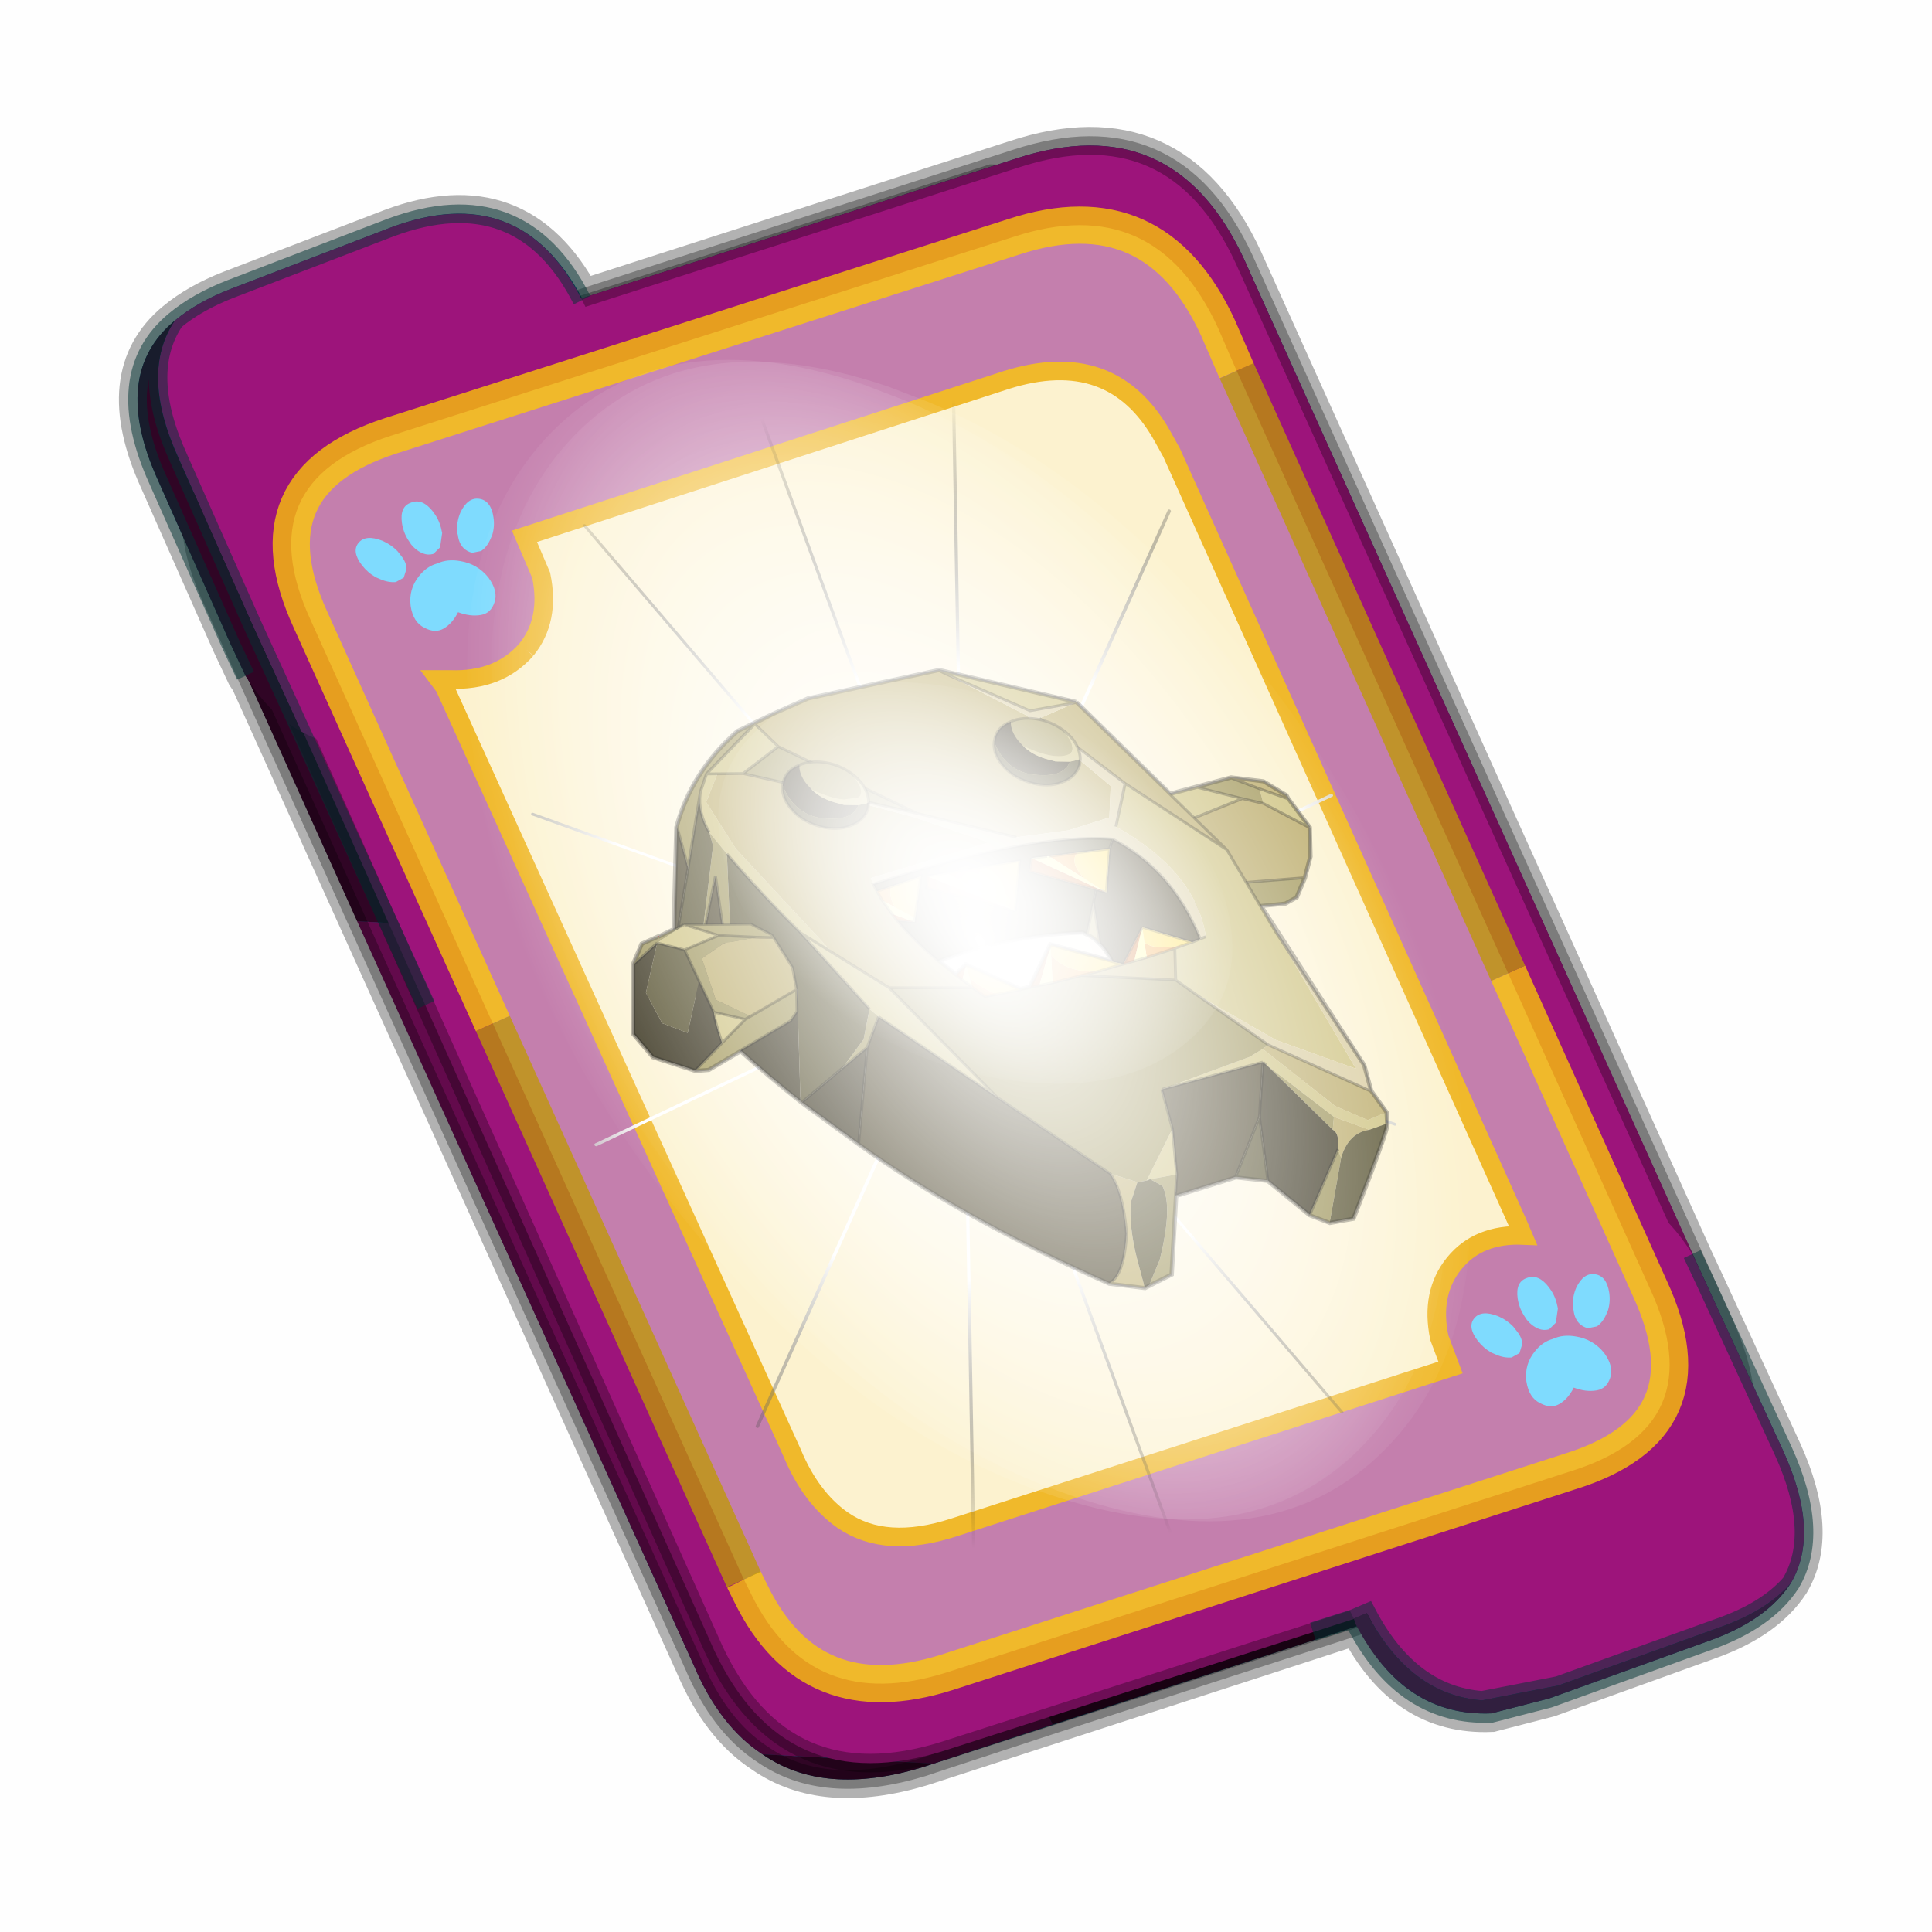 <?xml version='1.0' encoding='UTF-8'?>
<svg xmlns:xlink="http://www.w3.org/1999/xlink" xmlns="http://www.w3.org/2000/svg" version="1.1" width="60px" height="60px" viewBox="0.0 0.0 60.0 60.0"><defs><g id="c1"><path fill="#000000" fill-opacity="0.004" d="M0.0 0.0 L60.0 0.0 60.0 60.0 0.0 60.0 0.0 0.0"/></g><g id="c2"><path fill="#006699" stroke="none" d="M31.5 39.85 L19.8 43.65 Q17.15 44.45 15.5 43.3 14.35 42.55 13.65 40.9 L1.7 14.45 1.6 14.3 1.2 13.45 -0.75 9.05 Q-2.05 6.2 -0.3 4.75 0.3 4.25 1.2 3.9 L5.5 2.25 Q8.95 0.95 10.65 4.15 L22.3 0.4 Q26.55 -1.0 28.45 3.1 L40.55 29.95 40.9 30.7 42.95 35.15 Q43.95 37.35 43.15 38.7 42.5 39.7 40.95 40.25 L36.65 41.8 35.1 42.2 Q32.75 42.3 31.5 39.85"/><path fill="none" stroke="#000000" stroke-width="1.0" stroke-opacity="0.298" d="M31.5 39.85 L19.8 43.65 Q17.15 44.45 15.5 43.3 14.35 42.55 13.65 40.9 L1.7 14.45 1.6 14.3 1.2 13.45 -0.75 9.05 Q-2.05 6.2 -0.3 4.75 0.3 4.25 1.2 3.9 L5.5 2.25 Q8.95 0.95 10.65 4.15 L22.3 0.4 Q26.55 -1.0 28.45 3.1 L40.55 29.95 40.9 30.7 42.95 35.15 Q43.95 37.35 43.15 38.7 42.5 39.7 40.95 40.25 L36.65 41.8 35.1 42.2 Q32.75 42.3 31.5 39.85"/><path fill="#300525" stroke="none" d="M0.75 8.25 L29.8 9.75 25.55 0.9 Q26.9 1.6 27.8 3.55 L40.7 32.15 Q42.6 36.3 38.3 37.65 L23.3 42.5 13.15 21.4 4.6 20.9 0.7 12.25 Q-0.45 9.75 0.75 8.25 M20.1 43.55 L19.8 43.65 Q17.15 44.45 15.5 43.3 L20.1 43.55"/><path fill="#630a4c" stroke="none" d="M25.55 0.9 L29.8 9.75 0.75 8.25 Q1.45 7.3 3.1 6.75 L21.65 0.8 25.55 0.9 M4.6 20.9 L13.15 21.4 23.3 42.5 20.1 43.55 15.5 43.3 Q14.35 42.55 13.65 40.9 L4.6 20.9"/><path fill="none" stroke="#000000" stroke-width="0.5" stroke-opacity="0.302" d="M0.75 8.25 Q-0.45 9.75 0.7 12.25 L4.6 20.9 M23.3 42.5 L38.3 37.65 Q42.6 36.3 40.7 32.15 L27.8 3.55 Q26.9 1.6 25.55 0.9 L21.65 0.8 3.1 6.75 Q1.45 7.3 0.75 8.25 M20.1 43.55 L19.8 43.65 Q17.15 44.45 15.5 43.3 14.35 42.55 13.65 40.9 L4.6 20.9 M20.1 43.55 L23.3 42.5"/><path fill="#9d147b" stroke="none" d="M14.2 40.5 L1.35 11.8 Q-0.5 7.75 3.8 6.35 L22.3 0.4 Q26.55 -1.0 28.45 3.1 L41.35 31.7 Q43.25 35.85 38.9 37.25 L20.4 43.2 Q16.1 44.55 14.2 40.5"/><path fill="none" stroke="#000000" stroke-width="0.5" stroke-opacity="0.302" d="M14.2 40.5 L1.35 11.8 Q-0.5 7.75 3.8 6.35 L22.3 0.4 Q26.55 -1.0 28.45 3.1 L41.35 31.7 Q43.25 35.85 38.9 37.25 L20.4 43.2 Q16.1 44.55 14.2 40.5"/><path fill="#9d147b" stroke="none" d="M31.4 39.65 L31.3 39.45 31.25 39.4 29.25 34.95 Q27.55 31.2 31.25 29.85 L35.6 28.25 Q38.8 27.1 40.5 29.85 L40.9 30.7 42.95 35.15 Q43.95 37.35 43.15 38.7 42.5 39.45 41.2 39.9 L36.9 41.45 34.85 41.85 Q32.9 41.7 31.75 39.5 L31.4 39.65"/><path fill="#630a4c" stroke="none" d="M43.15 38.7 Q42.5 39.7 40.95 40.25 L36.65 41.8 35.1 42.2 Q32.75 42.3 31.45 39.8 L31.4 39.65 31.75 39.5 Q32.9 41.7 34.85 41.85 L36.9 41.45 41.2 39.9 Q42.5 39.45 43.15 38.7"/><path fill="none" stroke="#003333" stroke-width="0.5" stroke-opacity="0.51" d="M43.15 38.7 Q42.5 39.7 40.95 40.25 L36.65 41.8 35.1 42.2 Q32.75 42.3 31.45 39.8 L31.4 39.65 30.3 40.0 31.4 39.65 M40.5 29.85 L40.9 30.7 42.95 35.15 Q43.95 37.35 43.15 38.7 42.5 39.45 41.2 39.9 L36.9 41.45 34.85 41.85 Q32.9 41.7 31.75 39.5 L31.4 39.65"/><path fill="#9d147b" stroke="none" d="M10.65 4.2 L10.85 4.6 12.85 9.05 Q14.5 12.8 10.8 14.15 L6.5 15.8 Q4.5 16.6 3.1 15.8 L1.75 12.85 -0.2 8.45 Q-1.25 6.15 -0.3 4.75 0.3 4.25 1.2 3.9 L5.5 2.25 Q9.0 0.95 10.65 4.2"/><path fill="#300525" stroke="none" d="M-0.3 4.75 Q-1.25 6.15 -0.2 8.45 L1.75 12.85 3.1 15.8 Q2.25 15.35 1.6 14.3 L1.2 13.45 -0.75 9.05 Q-2.05 6.2 -0.3 4.75"/><path fill="none" stroke="#003333" stroke-width="0.5" stroke-opacity="0.51" d="M3.1 15.8 L6.45 23.15 M-0.3 4.75 Q0.3 4.25 1.2 3.9 L5.5 2.25 Q9.0 0.95 10.65 4.2 M3.1 15.8 L1.75 12.85 -0.2 8.45 Q-1.25 6.15 -0.3 4.75 -2.05 6.2 -0.75 9.05 L1.2 13.45 1.6 14.3"/><path fill="#fcf2cf" stroke="none" d="M9.15 13.6 Q9.8 12.8 9.55 11.6 L9.1 10.55 22.05 6.35 Q24.9 5.45 26.25 7.85 L26.5 8.3 35.8 29.0 35.95 29.35 Q34.75 29.3 34.1 30.1 33.45 30.9 33.7 32.1 L34.0 32.9 20.65 37.2 Q18.8 37.8 17.65 37.0 16.8 36.4 16.3 35.2 L6.95 14.6 6.8 14.4 7.1 14.4 Q8.4 14.45 9.15 13.6"/><path fill="#c47fad" stroke="none" d="M9.15 13.6 Q8.4 14.45 7.1 14.4 L6.8 14.4 6.95 14.6 16.3 35.2 Q16.8 36.4 17.65 37.0 18.8 37.8 20.65 37.2 L34.0 32.9 33.7 32.1 Q33.45 30.9 34.1 30.1 34.75 29.3 35.95 29.35 L35.8 29.0 26.5 8.3 26.25 7.85 Q24.9 5.45 22.05 6.35 L9.1 10.55 9.55 11.6 Q9.8 12.8 9.15 13.6 M28.25 6.1 L35.55 22.3 39.35 30.75 Q41.1 34.5 37.2 35.7 L20.45 41.1 Q16.8 42.25 15.2 39.0 L15.0 38.6 8.25 23.65 3.35 12.8 Q1.65 9.1 5.5 7.85 L22.25 2.5 Q26.05 1.25 27.75 4.95 L28.25 6.1"/><path fill="none" stroke="#ffcc00" stroke-width="1.0" stroke-opacity="0.749" d="M35.55 22.3 L39.35 30.75 Q41.1 34.5 37.2 35.7 L20.45 41.1 Q16.8 42.25 15.2 39.0 L15.0 38.6 M8.25 23.65 L3.35 12.8 Q1.65 9.1 5.5 7.85 L22.25 2.5 Q26.05 1.25 27.75 4.95 L28.25 6.1"/><path fill="none" stroke="#bf9900" stroke-width="1.0" stroke-opacity="0.749" d="M28.25 6.1 L35.55 22.3 M15.0 38.6 L8.25 23.65"/><path fill="none" stroke="#f0b92b" stroke-width="0.5" d="M9.15 13.6 Q9.8 12.8 9.55 11.6 L9.1 10.55 22.05 6.35 Q24.9 5.45 26.25 7.85 L26.5 8.3 35.8 29.0 35.95 29.35 Q34.75 29.3 34.1 30.1 33.45 30.9 33.7 32.1 L34.0 32.9 20.65 37.2 Q18.8 37.8 17.65 37.0 16.8 36.4 16.3 35.2 L6.95 14.6 6.8 14.4 7.1 14.4 Q8.4 14.45 9.15 13.6"/></g><g id="c3"><path fill="#7fdbfe" stroke="none" d="M10.75 4.9 Q10.75 4.6 10.9 4.35 11.25 3.45 11.95 2.75 13.3 1.5 14.35 2.1 15.4 2.7 14.95 4.45 14.7 5.4 14.1 6.15 L13.75 6.5 Q13.1 7.15 12.35 7.35 L11.4 7.2 Q10.95 6.9 10.75 6.4 10.5 5.75 10.75 4.9 M7.5 5.9 Q7.0 5.85 6.6 5.5 6.05 5.0 5.8 4.15 L5.7 3.6 Q5.55 2.65 5.8 1.7 6.25 0.0 7.5 0.0 L7.6 0.0 Q8.85 0.0 9.3 1.7 9.55 2.65 9.4 3.6 L9.3 4.15 8.5 5.5 7.6 5.9 7.5 5.9 M4.35 4.9 Q4.6 5.75 4.35 6.4 L3.7 7.2 2.75 7.35 Q2.0 7.15 1.35 6.5 L1.0 6.15 Q0.4 5.4 0.15 4.45 -0.3 2.7 0.75 2.1 1.8 1.5 3.15 2.75 3.85 3.45 4.2 4.35 L4.35 4.9 M5.5 13.7 Q4.45 13.9 3.65 12.95 2.75 12.0 3.2 10.25 3.7 8.5 5.25 7.6 6.4 6.9 7.55 7.0 8.75 6.9 9.9 7.6 11.45 8.5 11.95 10.25 12.35 12.0 11.5 12.95 10.7 13.9 9.65 13.7 8.55 13.5 7.55 12.6 6.55 13.5 5.5 13.7"/></g><g id="c4"><g><use transform="matrix(1.0,0.0,0.0,1.0,0.0,0.0)" xlink:href="#c3"/></g></g><radialGradient gradientUnits="userSpaceOnUse" r="819.2" cx="0" cy="0" spreadMethod="pad" gradientTransform="matrix(0.091,0.0,0.0,0.091,0.6,3.4)" id="gradient1"><stop offset="0.0" stop-color="#ffffff"/><stop offset="1.0" stop-color="#ffffff" stop-opacity="0.0"/></radialGradient><g id="c5"><path stroke="none" fill="url(#gradient1)" d="M36.65 -54.65 Q60.05 -42.0 69.75 -17.95 80.55 8.9 68.0 34.1 55.45 59.35 26.8 68.2 -1.8 77.05 -29.7 64.3 -57.6 51.6 -68.45 24.75 -79.3 -2.05 -66.75 -27.25 L-66.7 -27.3 Q-54.1 -52.5 -25.5 -61.4 3.1 -70.2 31.0 -57.5 L36.65 -54.65"/></g><g id="c6"><g><use transform="matrix(1.0,0.0,0.0,1.0,0.0,0.0)" xlink:href="#c5"/></g></g><radialGradient gradientUnits="userSpaceOnUse" r="819.2" cx="0" cy="0" spreadMethod="pad" gradientTransform="matrix(0.209,0.0,0.0,0.177,67.15,107.2)" id="gradient2"><stop offset="0.357" stop-color="#ffffff"/><stop offset="0.671" stop-opacity="0.0"/></radialGradient><g id="c7"><path fill="none" stroke-linejoin="round" stroke-linecap="round" stroke="url(#gradient2)" stroke-width="0.5" d="M136.55 165.8 L68.6 106.0 68.4 106.0 118.25 201.5 M68.3 105.8 L68.35 105.8 68.3 105.8 68.3 105.85 68.4 106.0 68.3 106.0 86.55 211.5 M68.3 105.8 L68.3 105.85 68.3 106.0 68.15 105.95 18.25 151.55 M68.3 105.85 L68.25 105.85 68.3 106.0 50.0 193.2 M68.25 105.85 L68.15 105.95 0.05 97.7 M68.3 105.85 L68.25 105.8 68.25 105.85 M68.25 105.8 L68.2 105.7 0.0 45.7 M68.3 105.8 L68.25 105.75 68.25 105.8 M68.25 105.75 L68.2 105.7 18.25 10.05 M68.6 106.0 L68.35 105.8 118.25 60.15 M86.6 18.35 L68.3 105.8 M136.6 114.25 L68.6 106.0 M68.25 105.75 L49.95 0.05"/></g><g id="c8"><g><use transform="matrix(1.0,0.0,0.0,1.0,0.0,0.0)" xlink:href="#c7"/></g></g><g id="c9"><g><use transform="matrix(1.0,0.0,0.0,1.0,0.0,0.0)" xlink:href="#c2"/></g><g><use transform="matrix(0.239,-0.087,0.1,0.234,34.25,31.15)" xlink:href="#c4"/></g><g><use transform="matrix(0.239,-0.087,0.1,0.234,4.25,10.3)" xlink:href="#c4"/></g><g><use transform="matrix(0.141,-0.038,0.111,0.226,20.25,20.65)" filter="url(#filter7)" xlink:href="#c6"/></g><g><use transform="matrix(-0.155,0.051,0.084,0.147,22.6,3.15)" filter="url(#filter8)" xlink:href="#c8"/></g></g><filter id="filter7"><feColorMatrix in="SourceGraphic" type="matrix" values="0.0 0.0 0.0 0.0 0.797 0.0 0.0 0.0 0.0 0.598 0.0 0.0 0.0 0.0 0.199 0.0 0.0 0.0 1.0 0.0" result="cxform"/><feComposite operator="in" in2="SourceGraphic" result="color-xform"/></filter><filter id="filter8"><feColorMatrix in="SourceGraphic" type="matrix" values="0.0 0.0 0.0 0.0 0.996 0.0 0.0 0.0 0.0 0.996 0.0 0.0 0.0 0.0 0.996 0.0 0.0 0.0 1.0 0.0" result="cxform"/><feComposite operator="in" in2="SourceGraphic" result="color-xform"/></filter><g id="c10"><path fill="none" stroke="#000000" stroke-width="1.0" stroke-opacity="0.302" d="M28.5 21.6 L48.15 8.6 71.15 6.0 78.15 6.65 84.75 7.5 Q94.95 11.65 101.3 20.1 L109.0 37.05 112.1 37.45 112.15 37.4 115.2 37.7 117.95 40.55 122.9 52.15 121.4 57.1 115.6 61.75 113.45 62.3 107.0 60.95 106.9 61.05 Q104.1 67.1 100.95 72.75 L100.8 73.05 94.65 83.15 Q83.3 101.45 64.35 120.55 L59.0 123.25 53.85 122.5 47.55 109.6 36.55 109.85 31.65 112.25 27.35 120.35 24.7 122.75 20.7 123.35 Q8.55 110.1 8.6 109.45 L7.9 107.55 8.85 103.1 8.15 98.4 13.4 65.85 9.2 66.85 7.0 66.45 4.35 63.7 1.95 60.45 0.0 55.55 1.4 49.55 1.45 48.95 4.1 45.4 8.95 42.95 19.95 42.25 28.5 21.6 M40.95 67.05 Q41.1 64.7 41.75 63.15 42.3 61.7 43.15 60.9 L43.7 60.3 Q56.45 56.4 68.95 57.05 L67.1 60.45 64.75 59.35 57.8 66.5 56.0 66.65 49.75 60.75 40.95 67.05"/><path fill="#d0c586" stroke="none" d="M24.2 42.0 L24.4 45.1 20.35 47.7 8.65 47.0 15.05 42.6 24.2 42.0 M1.4 49.55 L5.2 46.3 5.6 49.0 0.0 55.55 1.4 49.55"/><path fill="#bfb072" stroke="none" d="M8.65 47.0 L20.35 47.7 19.4 55.95 22.05 60.85 15.6 60.8 4.35 63.7 1.95 60.45 0.0 55.55 5.6 49.0 8.65 47.0 M5.2 46.3 L1.4 49.55 1.45 48.95 4.1 45.4 8.95 42.95 5.2 46.3 M19.4 55.95 L15.6 60.8 19.4 55.95"/><path fill="#a89e64" stroke="none" d="M15.05 42.6 L8.65 47.0 5.6 49.0 5.2 46.3 8.95 42.95 15.05 42.6 M24.45 63.2 L9.2 66.85 7.0 66.45 4.35 63.7 15.6 60.8 22.05 60.85 23.3 60.95 24.45 63.2"/><path fill="none" stroke="#000000" stroke-width="0.5" stroke-opacity="0.302" d="M24.2 42.0 L15.05 42.6 8.65 47.0 20.35 47.7 24.4 45.1 M5.2 46.3 L1.4 49.55 0.0 55.55 5.6 49.0 8.65 47.0 M5.2 46.3 L8.95 42.95 4.1 45.4 1.45 48.95 1.4 49.55 M24.45 63.2 L9.2 66.85 7.0 66.45 4.35 63.7 1.95 60.45 0.0 55.55 M4.35 63.7 L15.6 60.8 19.4 55.95 20.35 47.7 M22.05 60.85 L23.3 60.95 M19.4 55.95 L22.05 60.85 15.6 60.8 M8.95 42.95 L15.05 42.6"/><path fill="#d0c586" stroke="none" d="M26.35 37.9 L30.9 44.6 Q21.25 56.65 24.3 68.05 L25.35 68.1 26.9 68.2 28.45 68.2 30.1 68.25 32.2 73.6 30.15 76.85 20.4 89.25 9.6 98.55 12.75 71.2 14.75 54.7 26.35 37.9 M47.3 9.55 L36.45 20.4 28.5 21.6 48.15 8.6 47.3 9.55 M8.6 109.45 L7.9 107.55 11.35 107.8 15.6 103.6 23.15 90.0 25.8 90.6 42.2 91.1 24.05 92.2 23.7 92.9 23.6 93.05 16.55 105.35 11.8 109.5 8.6 109.45 M91.05 13.4 L86.9 14.8 79.35 12.25 81.5 7.15 92.8 12.8 95.05 15.45 95.2 15.7 Q96.95 18.75 96.5 22.75 L95.2 27.3 Q92.5 36.1 89.1 44.35 L89.0 44.65 85.3 49.75 89.0 44.65 83.35 61.25 82.45 63.05 69.2 83.1 78.7 58.8 85.3 49.75 93.4 27.0 94.85 17.5 91.05 13.4 92.8 12.8 91.05 13.4 M43.3 98.3 L51.1 105.5 50.45 105.45 45.85 106.15 43.3 98.3"/><path fill="#bfb072" stroke="none" d="M28.5 21.6 L35.45 22.2 26.35 37.9 14.75 54.7 28.5 21.6 M73.9 40.6 L73.85 39.45 52.4 40.1 62.7 31.6 80.9 18.7 86.9 14.8 91.05 13.4 94.85 17.5 93.4 27.0 85.3 49.75 78.7 58.8 65.3 63.5 65.35 63.3 66.4 61.6 67.1 60.45 68.95 57.05 Q71.4 52.25 72.65 48.0 L73.0 46.6 73.6 43.8 73.8 42.0 73.9 40.6 M61.8 31.25 L47.6 40.8 38.8 42.55 31.3 42.7 28.85 37.5 37.4 20.9 47.3 9.55 48.15 8.6 71.15 6.0 78.15 6.65 81.5 7.15 79.35 12.25 61.8 31.25 M64.35 120.55 L59.0 123.25 58.25 118.35 Q57.25 112.2 55.15 108.2 L52.7 105.25 56.45 102.3 Q55.65 106.05 58.1 113.25 61.45 120.1 64.35 120.55 M7.9 107.55 L8.85 103.1 21.95 89.65 23.15 90.0 15.6 103.6 11.35 107.8 7.9 107.55 M39.9 56.05 L43.15 60.9 Q42.3 61.7 41.75 63.15 L39.9 56.05 M35.25 68.2 L37.5 68.1 39.45 68.0 40.85 67.9 44.15 67.8 47.0 67.55 32.2 73.6 30.1 68.25 35.25 68.2 M16.55 105.35 L17.65 107.45 Q16.8 108.4 18.2 111.0 L18.3 112.6 Q15.35 108.85 11.8 109.5 L16.55 105.35"/><path fill="#dbcfa4" stroke="none" d="M35.45 22.2 L28.5 21.6 36.45 20.4 47.3 9.55 37.4 20.9 28.85 37.5 31.3 42.7 38.8 42.55 47.6 40.8 61.8 31.25 80.9 18.7 62.7 31.6 52.4 40.1 73.85 39.45 73.9 40.6 Q44.75 40.9 32.3 46.5 24.9 55.05 25.35 68.1 L24.3 68.05 Q21.25 56.65 30.9 44.6 L26.35 37.9 35.45 22.2 M8.85 103.1 L8.15 98.4 12.75 71.2 9.6 98.55 20.4 89.25 30.15 76.85 21.95 89.65 8.85 103.1"/><path fill="#a89e64" stroke="none" d="M78.15 6.65 L84.75 7.5 Q94.95 11.65 101.3 20.1 L102.4 27.45 95.2 15.7 95.05 15.45 92.8 12.8 81.5 7.15 78.15 6.65"/><path fill="#a19860" stroke="none" d="M80.9 18.7 L61.8 31.25 79.35 12.25 86.9 14.8 80.9 18.7 M58.1 123.1 L53.85 122.5 47.55 109.6 45.85 106.15 50.45 105.45 48.95 107.3 Q48.75 111.4 54.65 119.5 L58.1 123.1 M27.35 120.35 L24.7 122.75 18.3 112.6 18.2 111.0 27.35 120.35 M95.2 27.3 L96.5 22.75 96.85 25.2 106.4 42.15 98.6 30.35 104.55 52.1 95.2 27.3 M65.3 63.5 L78.7 58.8 69.2 83.1 56.45 102.3 52.7 105.25 51.1 105.5 43.3 98.3 42.2 91.1 25.8 90.6 23.15 90.0 21.95 89.65 30.15 76.85 32.2 73.6 47.0 67.55 52.15 67.15 54.45 66.85 56.0 66.65 57.8 66.5 61.9 65.95 63.95 65.65 65.3 63.5 M83.35 61.25 L86.45 66.0 91.95 69.65 86.45 67.55 82.45 63.05 83.35 61.25 M17.65 107.45 L16.55 105.35 23.6 93.05 17.65 107.45"/><path fill="#5f5a3a" stroke="none" d="M32.3 46.5 Q44.75 40.9 73.9 40.6 L73.8 42.0 71.25 42.0 65.7 41.95 69.6 48.6 69.95 49.25 72.65 48.0 Q71.4 52.25 68.95 57.05 56.45 56.4 43.7 60.3 L43.15 60.9 39.9 56.05 38.55 54.0 47.9 47.25 46.65 45.1 44.05 45.7 43.7 45.8 38.85 46.8 33.5 47.95 32.3 46.5 M110.6 40.75 Q110.85 44.45 110.4 48.2 L106.55 42.35 106.4 42.15 96.85 25.2 96.5 22.75 Q96.95 18.75 95.2 15.7 L102.4 27.45 110.6 40.75 M100.95 72.75 L100.8 73.05 91.95 69.65 86.45 66.0 83.35 61.25 89.0 44.65 89.1 44.35 Q92.5 36.1 95.2 27.3 L104.55 52.1 106.0 57.65 93.55 53.9 100.95 72.75 M59.0 123.25 L58.1 123.1 54.65 119.5 Q48.75 111.4 48.95 107.3 L50.45 105.45 51.1 105.5 52.7 105.25 55.15 108.2 Q57.25 112.2 58.25 118.35 L59.0 123.25 M36.55 109.85 L31.65 112.25 28.5 101.2 36.55 109.85 M24.7 122.75 L20.7 123.35 Q8.55 110.1 8.6 109.45 L11.8 109.5 Q15.35 108.85 18.3 112.6 L24.7 122.75 M53.05 53.05 L65.6 44.2 64.65 42.3 61.35 42.85 55.25 43.8 48.75 44.9 53.05 53.05"/><path fill="#544d34" stroke="none" d="M25.35 68.1 Q24.9 55.05 32.3 46.5 L33.5 47.95 37.1 55.05 38.55 54.0 39.9 56.05 41.75 63.15 Q41.1 64.7 40.95 67.05 L39.45 68.0 33.8 62.9 26.9 68.2 25.35 68.1 M101.3 20.1 L110.6 40.75 102.4 27.45 101.3 20.1 M110.4 48.2 Q109.75 53.1 108.0 58.25 L106.9 61.05 106.0 57.65 104.55 52.1 98.6 30.35 106.4 42.15 106.55 42.35 110.4 48.2 M94.65 83.15 Q83.3 101.45 64.35 120.55 61.45 120.1 58.1 113.25 55.65 106.05 56.45 102.3 L69.2 83.1 82.45 63.05 86.45 67.55 94.65 83.15 M47.55 109.6 L36.55 109.85 28.5 101.2 24.05 92.2 42.2 91.1 43.3 98.3 45.85 106.15 47.55 109.6"/><path fill="#f4a33c" stroke="none" d="M73.8 42.0 L73.6 43.8 72.0 45.75 Q72.35 43.65 71.25 42.0 L73.8 42.0 M65.35 63.3 L65.3 63.5 63.95 65.65 61.9 65.95 Q64.2 63.7 65.1 61.75 L65.35 63.3 M55.25 43.8 L61.35 42.85 56.05 49.3 Q57.2 45.2 55.25 43.8 M38.85 46.8 L43.7 45.8 39.6 51.6 Q41.0 47.8 38.85 46.8 M34.55 65.55 L35.25 68.2 30.1 68.25 28.45 68.2 Q33.5 67.55 34.55 65.55 M50.4 62.4 L52.15 67.15 47.0 67.55 44.15 67.8 Q49.4 66.1 50.4 62.4"/><path fill="#cc6b22" stroke="none" d="M73.0 46.6 L72.65 48.0 69.95 49.25 73.0 46.6 M67.1 60.45 L66.4 61.6 64.75 59.35 67.1 60.45 M64.65 42.3 L65.6 44.2 53.05 53.05 64.65 42.3 M46.65 45.1 L47.9 47.25 38.55 54.0 37.1 55.05 46.65 45.1 M37.5 68.1 L33.8 62.9 39.45 68.0 37.5 68.1 M54.45 66.85 L49.75 60.75 56.0 66.65 54.45 66.85"/><path fill="#ffff98" stroke="none" d="M73.6 43.8 L73.0 46.6 69.95 49.25 69.6 48.6 72.0 45.75 73.6 43.8 M66.4 61.6 L65.35 63.3 65.1 61.75 64.75 59.35 66.4 61.6 M64.65 42.3 L53.05 53.05 56.05 49.3 61.35 42.85 64.65 42.3 M44.05 45.7 L46.65 45.1 37.1 55.05 39.6 51.6 43.7 45.8 44.05 45.7 M34.55 65.55 L33.8 62.9 37.5 68.1 35.25 68.2 34.55 65.55 M50.4 62.4 L49.75 60.75 54.45 66.85 52.15 67.15 50.4 62.4"/><path fill="#ffde4f" stroke="none" d="M71.25 42.0 Q72.35 43.65 72.0 45.75 L69.6 48.6 65.7 41.95 71.25 42.0 M53.05 53.05 L48.75 44.9 55.25 43.8 Q57.2 45.2 56.05 49.3 L53.05 53.05 M33.5 47.95 L38.85 46.8 Q41.0 47.8 39.6 51.6 L37.1 55.05 33.5 47.95 M33.8 62.9 L34.55 65.55 Q33.5 67.55 28.45 68.2 L26.9 68.2 33.8 62.9 M39.45 68.0 L40.95 67.05 49.75 60.75 50.4 62.4 Q49.4 66.1 44.15 67.8 L40.85 67.9 39.45 68.0 M57.8 66.5 L64.75 59.35 65.1 61.75 Q64.2 63.7 61.9 65.95 L57.8 66.5"/><path fill="#443f2b" stroke="none" d="M106.9 61.05 Q104.1 67.1 100.95 72.75 L93.55 53.9 106.0 57.65 106.9 61.05 M100.8 73.05 L94.65 83.15 86.45 67.55 91.95 69.65 100.8 73.05 M31.65 112.25 L27.35 120.35 18.2 111.0 Q16.8 108.4 17.65 107.45 L23.6 93.05 23.7 92.9 24.05 92.2 28.5 101.2 31.65 112.25"/><path fill="none" stroke="#000000" stroke-width="0.5" stroke-opacity="0.302" d="M35.45 22.2 L26.35 37.9 30.9 44.6 M24.3 68.05 L25.35 68.1 Q24.9 55.05 32.3 46.5 44.75 40.9 73.9 40.6 L73.8 42.0 71.25 42.0 65.7 41.95 69.6 48.6 69.95 49.25 72.65 48.0 Q71.4 52.25 68.95 57.05 L67.1 60.45 66.4 61.6 65.35 63.3 65.3 63.5 78.7 58.8 85.3 49.75 89.0 44.65 89.1 44.35 Q92.5 36.1 95.2 27.3 M80.9 18.7 L61.8 31.25 47.6 40.8 M47.3 9.55 L36.45 20.4 28.5 21.6 48.15 8.6 71.15 6.0 78.15 6.65 84.75 7.5 Q94.95 11.65 101.3 20.1 L110.6 40.75 Q110.85 44.45 110.4 48.2 109.75 53.1 108.0 58.25 L106.9 61.05 Q104.1 67.1 100.95 72.75 L100.8 73.05 94.65 83.15 Q83.3 101.45 64.35 120.55 L59.0 123.25 58.1 123.1 53.85 122.5 47.55 109.6 36.55 109.85 31.65 112.25 27.35 120.35 24.7 122.75 20.7 123.35 Q8.55 110.1 8.6 109.45 L7.9 107.55 8.85 103.1 8.15 98.4 12.75 71.2 14.75 54.7 28.5 21.6 M48.15 8.6 L47.3 9.55 M91.05 13.4 L86.9 14.8 80.9 18.7 M92.8 12.8 L91.05 13.4 M96.5 22.75 Q96.95 18.75 95.2 15.7 L95.05 15.45 92.8 12.8 81.5 7.15 79.35 12.25 86.9 14.8 M81.5 7.15 L78.15 6.65 M95.2 15.7 L102.4 27.45 101.3 20.1 M106.55 42.35 L110.4 48.2 M110.6 40.75 L102.4 27.45 M104.55 52.1 L98.6 30.35 106.4 42.15 M73.8 42.0 L73.6 43.8 73.0 46.6 72.65 48.0 M53.05 53.05 L65.6 44.2 64.65 42.3 M53.05 53.05 L48.75 44.9 55.25 43.8 61.35 42.85 64.65 42.3 M91.95 69.65 L100.8 73.05 M86.45 67.55 L91.95 69.65 M83.35 61.25 L89.0 44.65 M82.45 63.05 L86.45 67.55 94.65 83.15 M106.9 61.05 L106.0 57.65 104.55 52.1 M46.65 45.1 L47.9 47.25 38.55 54.0 39.9 56.05 43.15 60.9 43.7 60.3 Q56.45 56.4 68.95 57.05 M44.05 45.7 L46.65 45.1 M37.1 55.05 L38.55 54.0 M33.5 47.95 L32.3 46.5 M33.5 47.95 L38.85 46.8 43.7 45.8 M37.1 55.05 L33.5 47.95 M35.25 68.2 L37.5 68.1 M33.8 62.9 L39.45 68.0 40.95 67.05 Q41.1 64.7 41.75 63.15 L39.9 56.05 M52.15 67.15 L54.45 66.85 M49.75 60.75 L56.0 66.65 57.8 66.5 64.75 59.35 67.1 60.45 M41.75 63.15 Q42.3 61.7 43.15 60.9 M26.35 37.9 L14.75 54.7 M30.15 76.85 L32.2 73.6 30.1 68.25 28.45 68.2 26.9 68.2 25.35 68.1 M30.15 76.85 L21.95 89.65 M42.2 91.1 L43.3 98.3 45.85 106.15 47.55 109.6 M56.45 102.3 L69.2 83.1 78.7 58.8 M24.05 92.2 L23.7 92.9 M24.05 92.2 L28.5 101.2 36.55 109.85 M8.85 103.1 L21.95 89.65 M61.9 65.95 L63.95 65.65 65.3 63.5 M61.9 65.95 L57.8 66.5 M56.0 66.65 L54.45 66.85 M39.45 68.0 L37.5 68.1 M44.15 67.8 L40.85 67.9 39.45 68.0 M47.0 67.55 L44.15 67.8 M52.15 67.15 L47.0 67.55 32.2 73.6 M35.25 68.2 L30.1 68.25 M26.9 68.2 L33.8 62.9 M40.95 67.05 L49.75 60.75 M42.2 91.1 L24.05 92.2 M56.45 102.3 Q55.65 106.05 58.1 113.25 61.45 120.1 64.35 120.55 M18.2 111.0 L27.35 120.35 M69.2 83.1 L82.45 63.05 M28.5 101.2 L31.65 112.25 M61.8 31.25 L79.35 12.25"/><path fill="#a89e64" stroke="none" d="M69.5 20.9 Q70.35 19.45 71.75 18.35 74.2 16.5 76.9 16.5 L77.3 16.55 Q78.0 18.1 77.45 20.15 L77.05 21.3 Q74.6 23.9 72.6 24.8 L70.15 25.25 Q68.5 24.85 69.5 20.9"/><path fill="#3f3927" stroke="none" d="M77.3 16.55 Q79.75 16.65 81.0 18.4 L81.4 19.0 Q81.65 24.1 77.95 26.4 75.4 27.75 73.6 27.8 71.75 27.8 70.65 26.55 L72.95 25.7 74.35 24.7 Q76.25 23.25 77.05 21.3 L77.45 20.15 Q78.0 18.1 77.3 16.55"/><path fill="#5f5a3a" stroke="none" d="M81.4 19.0 Q82.4 20.8 81.8 23.1 81.15 25.75 78.75 27.65 76.55 29.4 74.1 29.55 L73.55 29.55 Q70.9 29.55 69.35 27.65 L68.8 26.65 69.2 26.7 70.65 26.55 Q71.75 27.8 73.6 27.8 75.4 27.75 77.95 26.4 81.65 24.1 81.4 19.0"/><path fill="#d0c586" stroke="none" d="M68.8 26.65 Q68.15 25.0 68.6 23.0 68.9 21.95 69.5 20.9 68.5 24.85 70.15 25.25 L72.6 24.8 Q74.6 23.9 77.05 21.3 76.25 23.25 74.35 24.7 L72.95 25.7 70.65 26.55 69.2 26.7 68.8 26.65"/><path fill="none" stroke="#000000" stroke-width="0.5" stroke-opacity="0.302" d="M69.5 20.9 Q70.35 19.45 71.75 18.35 74.2 16.5 76.9 16.5 L77.3 16.55 Q79.75 16.65 81.0 18.4 L81.4 19.0 Q82.4 20.8 81.8 23.1 81.15 25.75 78.75 27.65 76.55 29.4 74.1 29.55 L73.55 29.55 Q70.9 29.55 69.35 27.65 L68.8 26.65 Q68.15 25.0 68.6 23.0 68.9 21.95 69.5 20.9"/><path fill="#a89e64" stroke="none" d="M32.5 25.5 Q33.35 24.05 34.75 22.95 37.2 21.1 39.9 21.1 L40.3 21.15 Q41.0 22.7 40.45 24.75 L40.05 25.9 Q37.6 28.5 35.6 29.4 34.3 30.0 33.15 29.85 31.5 29.45 32.5 25.5"/><path fill="#3f3927" stroke="none" d="M40.3 21.15 Q42.75 21.25 44.0 23.0 L44.4 23.6 Q44.65 28.7 40.95 31.0 38.4 32.35 36.6 32.4 34.75 32.4 33.65 31.15 L35.95 30.3 37.35 29.3 Q39.25 27.85 40.05 25.9 L40.45 24.75 Q41.0 22.7 40.3 21.15"/><path fill="#5f5a3a" stroke="none" d="M44.4 23.6 Q45.4 25.4 44.8 27.7 44.15 30.35 41.75 32.25 39.55 34.0 37.1 34.15 L36.55 34.15 Q33.9 34.15 32.35 32.25 L31.8 31.25 32.2 31.3 33.65 31.15 Q34.75 32.4 36.6 32.4 38.4 32.35 40.95 31.0 44.65 28.7 44.4 23.6"/><path fill="#d0c586" stroke="none" d="M31.8 31.25 Q31.15 29.6 31.6 27.6 31.9 26.55 32.5 25.5 31.5 29.45 33.15 29.85 34.3 30.0 35.6 29.4 37.6 28.5 40.05 25.9 39.25 27.85 37.35 29.3 L35.95 30.3 33.65 31.15 32.2 31.3 31.8 31.25"/><path fill="none" stroke="#000000" stroke-width="0.5" stroke-opacity="0.302" d="M32.5 25.5 Q33.35 24.05 34.75 22.95 37.2 21.1 39.9 21.1 L40.3 21.15 Q42.75 21.25 44.0 23.0 L44.4 23.6 Q45.4 25.4 44.8 27.7 44.15 30.35 41.75 32.25 39.55 34.0 37.1 34.15 L36.55 34.15 Q33.9 34.15 32.35 32.25 L31.8 31.25 Q31.15 29.6 31.6 27.6 31.9 26.55 32.5 25.5"/><path fill="#d0c586" stroke="none" d="M112.7 38.3 L108.8 41.0 102.3 40.5 107.1 36.75 112.7 38.3 M104.0 56.0 L108.55 53.05 Q109.0 54.35 109.4 58.65 L104.0 56.0"/><path fill="#a19860" stroke="none" d="M108.8 41.0 L108.7 47.0 108.55 53.05 104.0 56.0 102.95 55.8 107.35 51.1 106.65 43.4 102.05 42.1 96.3 42.95 102.3 40.5 108.8 41.0 M112.7 38.3 L107.1 36.75 112.1 37.45 112.15 37.4 115.2 37.7 117.95 40.55 112.7 38.3"/><path fill="#5f5a3a" stroke="none" d="M108.8 41.0 L112.7 38.3 118.05 46.0 117.6 52.0 114.2 55.05 108.7 47.0 108.8 41.0"/><path fill="#bfb072" stroke="none" d="M93.65 53.9 L92.75 50.0 93.65 43.95 96.3 42.95 102.05 42.1 106.65 43.4 107.35 51.1 102.95 55.8 93.65 53.9"/><path fill="#a89e64" stroke="none" d="M107.1 36.75 L102.3 40.5 96.3 42.95 93.65 43.95 93.75 43.4 96.35 40.4 107.1 36.75 M115.6 61.75 L113.45 62.3 96.85 58.8 95.15 57.6 93.65 53.9 102.95 55.8 104.0 56.0 109.4 58.65 115.6 61.75"/><path fill="#443f2b" stroke="none" d="M108.7 47.0 L114.2 55.05 117.6 52.0 118.05 46.0 112.7 38.3 117.95 40.55 122.9 52.15 121.4 57.1 115.6 61.75 109.4 58.65 Q109.0 54.35 108.55 53.05 L108.7 47.0"/><path fill="none" stroke="#ff0000" stroke-width="0.5" d="M112.1 37.45 L112.15 37.4"/><path fill="none" stroke="#000000" stroke-width="0.5" stroke-opacity="0.302" d="M112.7 38.3 L108.8 41.0 108.7 47.0 M107.1 36.75 L102.3 40.5 108.8 41.0 M107.1 36.75 L112.1 37.45 M112.15 37.4 L115.2 37.7 117.95 40.55 122.9 52.15 121.4 57.1 115.6 61.75 113.45 62.3 96.85 58.8 95.15 57.6 93.65 53.9 92.75 50.0 93.65 43.95 93.75 43.4 96.35 40.4 107.1 36.75 M102.95 55.8 L104.0 56.0 108.55 53.05 108.7 47.0 M117.95 40.55 L112.7 38.3 M96.3 42.95 L93.65 43.95 M115.6 61.75 L109.4 58.65 104.0 56.0 M102.3 40.5 L96.3 42.95 M109.4 58.65 Q109.0 54.35 108.55 53.05 M93.65 53.9 L102.95 55.8"/></g><g id="c11"><g><use transform="matrix(1.0,0.0,0.0,1.0,0.0,0.0)" xlink:href="#c5"/></g></g><g id="c12"><g><use transform="matrix(1.0,0.0,0.0,1.0,0.0,0.0)" xlink:href="#c10"/></g><g><use transform="matrix(0.523,-0.078,-0.119,0.59,57.5,44.15)" filter="url(#filter11)" xlink:href="#c11"/></g></g><filter id="filter11"><feColorMatrix in="SourceGraphic" type="matrix" values="1.0 0.0 0.0 0.0 0.0 0.0 1.0 0.0 0.0 0.0 0.0 0.0 1.0 0.0 0.0 0.0 0.0 0.0 0.262 0.0" result="cxform"/><feComposite operator="in" in2="SourceGraphic" result="color-xform"/></filter><g id="c13"><g><use transform="matrix(1.0,0.0,0.0,1.0,6.3,53.35)" xlink:href="#c9"/></g><g><use transform="matrix(-0.146,0.049,0.062,0.14,33.05,63.95)" xlink:href="#c12"/></g><g><use transform="matrix(0.141,-0.038,0.111,0.226,27.2,74.05)" filter="url(#filter14)" xlink:href="#c6"/></g></g><filter id="filter14"><feColorMatrix in="SourceGraphic" type="matrix" values="1.0 0.0 0.0 0.0 0.0 0.0 1.0 0.0 0.0 0.0 0.0 0.0 1.0 0.0 0.0 0.0 0.0 0.0 0.23 0.0" result="cxform"/><feComposite operator="in" in2="SourceGraphic" result="color-xform"/></filter></defs><g><g><use transform="matrix(1.0,0.0,0.0,1.0,0.0,0.0)" xlink:href="#c1"/></g><g><use transform="matrix(1.155,0.0,0.0,1.155,-1.5,-57.15)" xlink:href="#c13"/></g></g></svg>